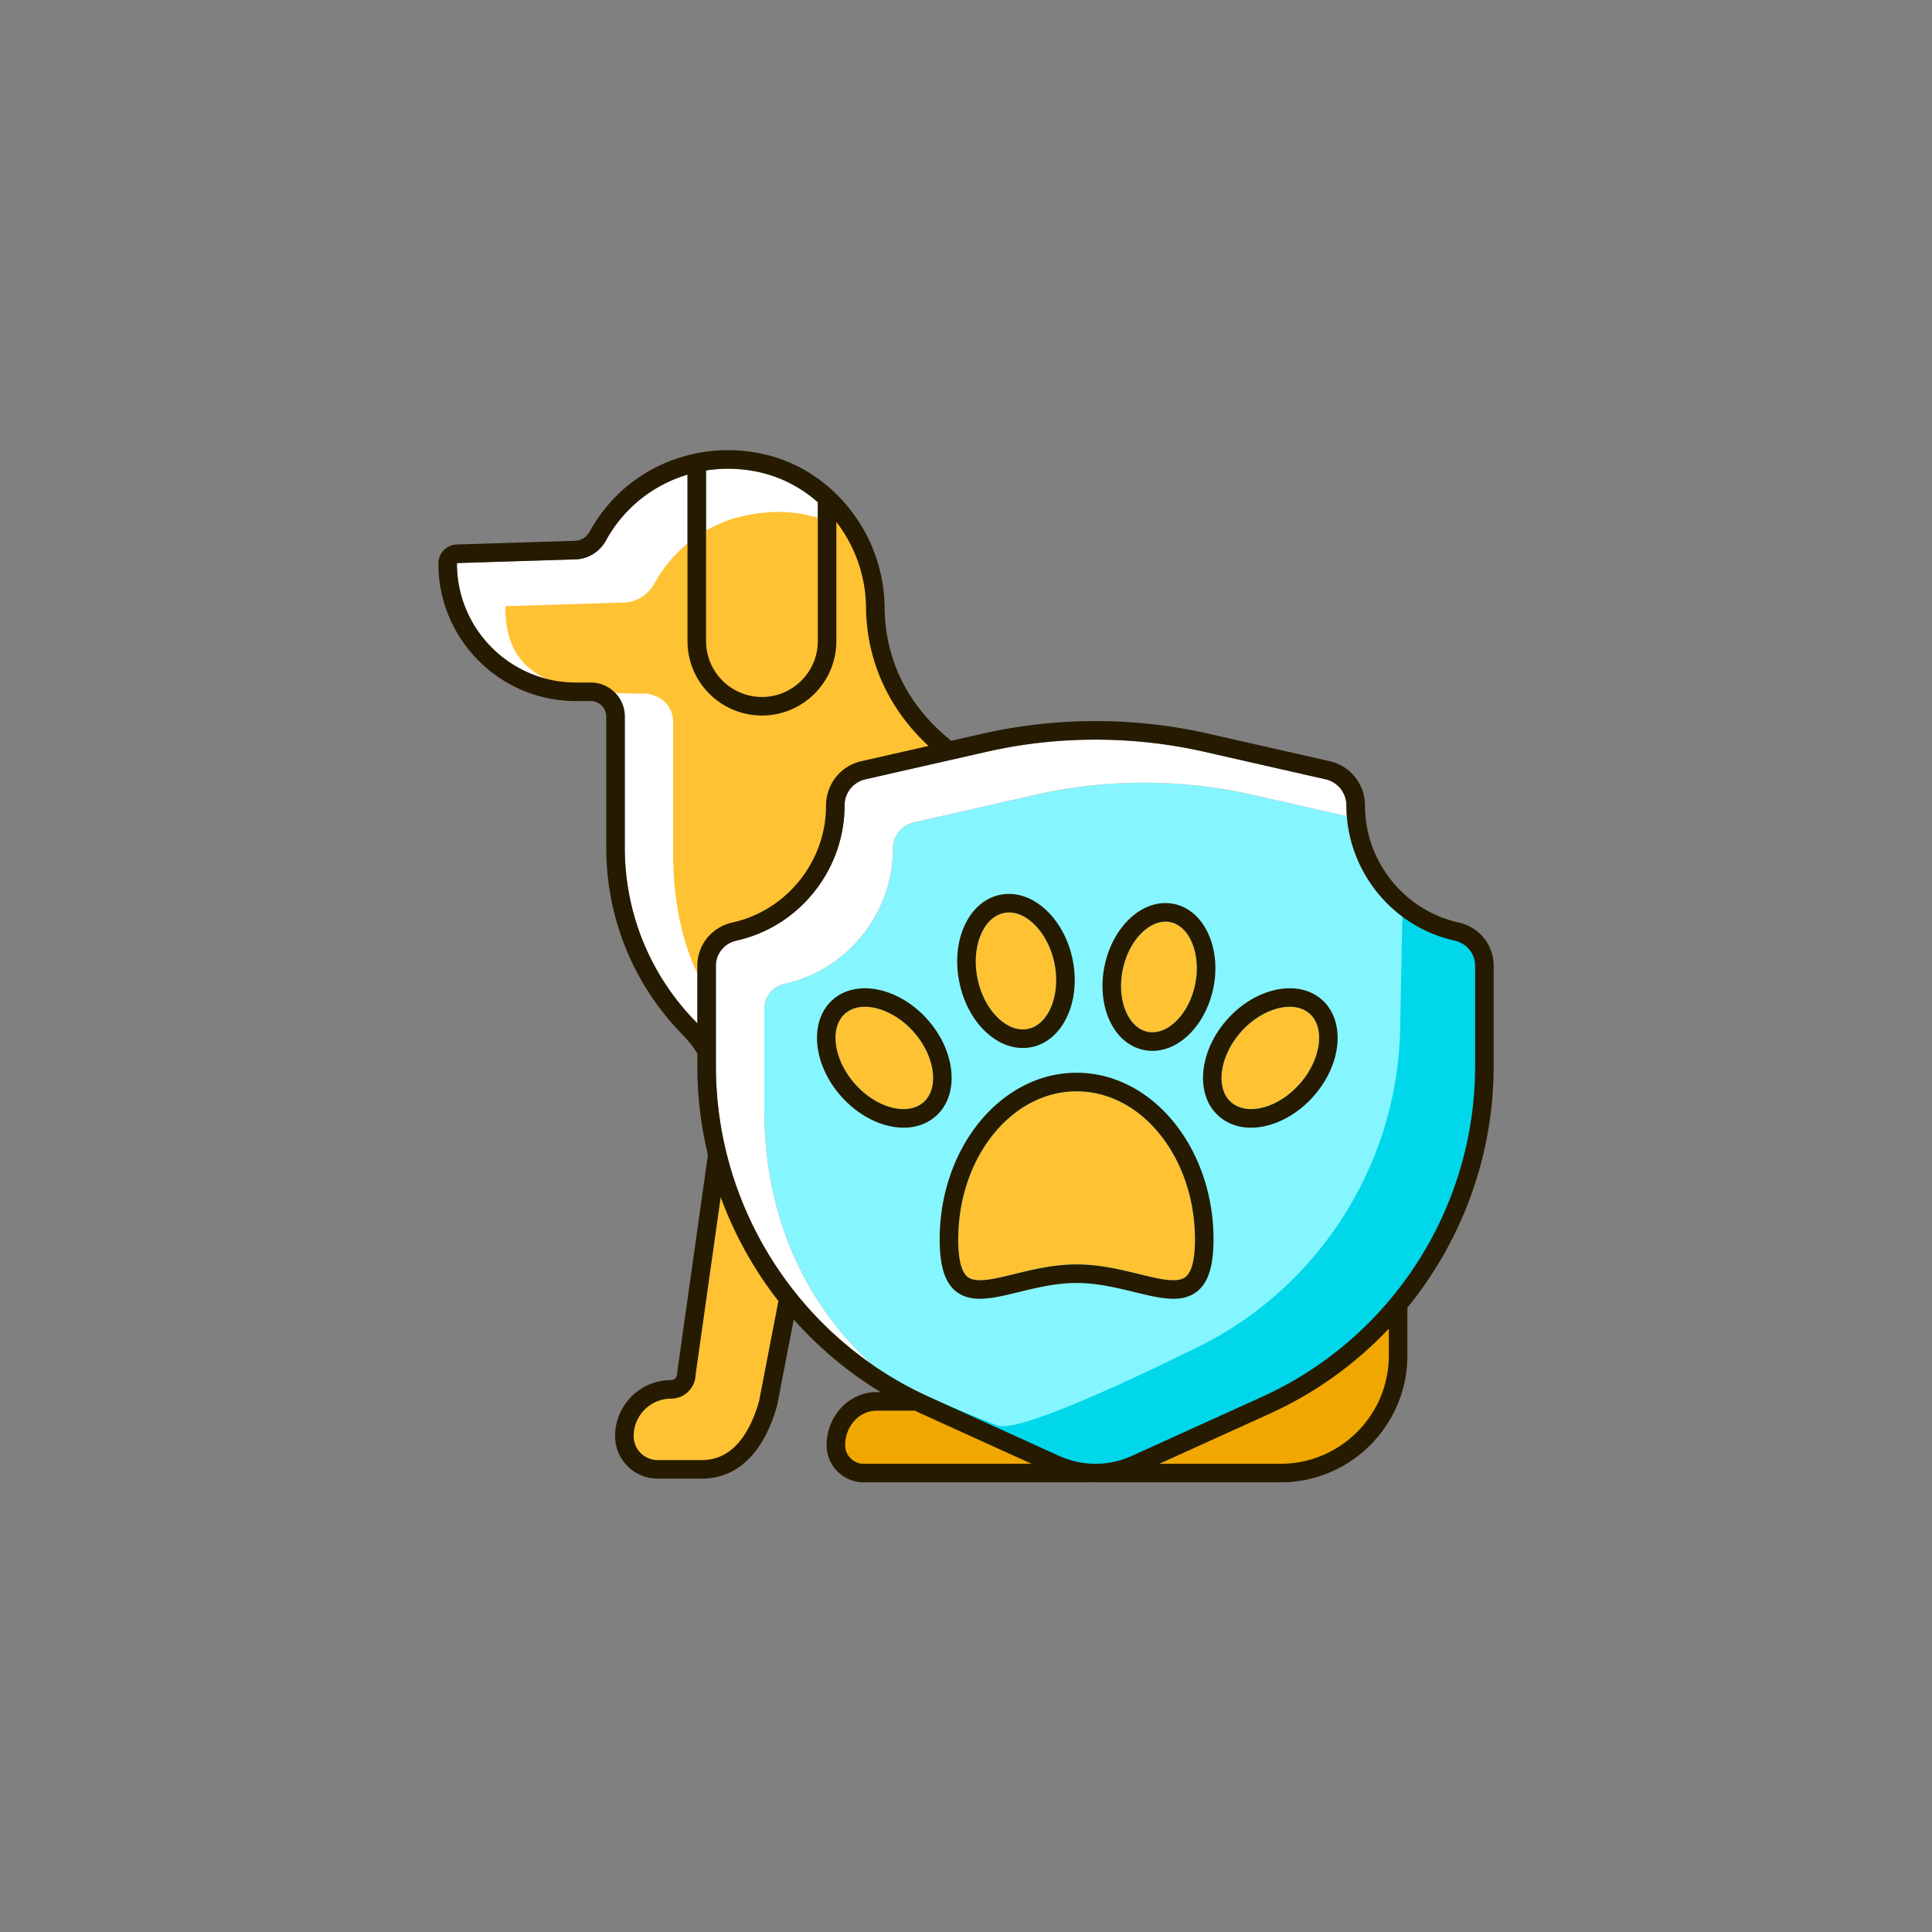 <svg xmlns="http://www.w3.org/2000/svg" id="dog" width="1080" height="1080" version="1.0" viewBox="0 0 810 810"><rect x="0" y="0" width="810" height="810" fill="#808080" stroke="none"/><defs><clipPath id="a"><path d="M183.793 188.734h442.43v432.743h-442.43Zm0 0"/></clipPath></defs><path fill="#fff" d="M296.016 197.234a60.18 60.18 0 0 1 22.464.762c9.204 2.066 17.5 6.496 24.391 12.55v58.227c0 12.922-10.508 23.438-23.426 23.438-12.922 0-23.43-10.516-23.43-23.438v-71.539"/><path fill="#fff" d="M292.367 404.867v24.215c-.18-.187-.336-.394-.52-.582-19.28-19.648-29.902-45.633-29.902-73.176v-54.91c0-7.867-6.394-14.27-14.257-14.27h-6.278c-27.48 0-49.84-22.367-49.84-49.863 0-.12.094-.215.239-.219l49.449-1.542c5.27-.125 10.16-3.145 12.762-7.88 7.574-13.777 19.94-23.39 34.218-27.652v69.79c0 17.21 14 31.214 31.207 31.214s31.207-14.004 31.207-31.215v-49.945c7.684 9.977 12.301 22.496 12.43 35.816.219 22.723 9.809 42.93 26.2 58.094l-28.141 6.387c-8.739 1.984-14.84 9.633-14.829 18.719 0 23.308-16.484 43.879-39.195 48.898-8.683 1.922-14.75 9.375-14.75 18.121M318.25 587.395c-3.188 11.328-9.918 24.746-23.938 24.746H275.7c-5.535 0-10.039-4.508-10.039-10.043 0-8.66 7.04-15.707 15.692-15.707 5.566 0 10.113-4.446 10.273-9.977l10.527-74.473a160.816 160.816 0 0 0 24.196 43.528l-8.098 41.926M362.113 613.695c-4.285 0-7.77-3.488-7.77-7.777 0-7.988 5.91-14.488 13.173-14.488h16.074c.86.41 1.715.836 2.586 1.23l46.328 21.035h-70.39M582.273 568.3c0 25.032-20.355 45.395-45.375 45.395h-50.812l46.332-21.035c19.098-8.668 35.914-20.867 49.855-35.597V568.3"/><path fill="#fff" d="M618.445 447.016c0 59.558-35.03 113.945-89.242 138.558l-54.695 24.828a36.778 36.778 0 0 1-30.422 0l-54.695-24.828c-54.215-24.613-89.246-79-89.246-138.558v-42.149c0-5.066 3.558-9.394 8.652-10.52 26.246-5.804 45.293-29.566 45.293-56.624-.004-5.305 3.601-9.832 8.773-11.004l50.895-11.551c14.894-3.383 30.215-5.07 45.535-5.07 15.32 0 30.644 1.687 45.539 5.07l50.898 11.55c5.168 1.173 8.774 5.7 8.766 11.13 0 26.933 19.055 50.695 45.3 56.5 5.095 1.125 8.65 5.453 8.65 10.52v42.148"/><path fill="#fff" d="M411.297 391.695c2.129-4.902 5.531-8.07 9.578-8.922a10.702 10.702 0 0 1 2.172-.222c8.098 0 16.473 9.062 19.004 21.144 2.758 13.168-2.281 25.836-11.004 27.664-4.047.852-8.426-.687-12.344-4.324-4.285-3.976-7.422-9.87-8.832-16.594-1.406-6.722-.898-13.382 1.426-18.746M387.258 462.059c-3.082 2.753-7.66 3.605-12.863 2.406-5.692-1.317-11.344-4.863-15.91-9.996-8.95-10.043-10.887-23.54-4.239-29.469 2.211-1.969 5.133-2.902 8.387-2.902 6.547 0 14.414 3.78 20.394 10.492 8.946 10.043 10.883 23.543 4.23 29.469M470.742 406.422c1.336-6.375 4.305-11.953 8.36-15.723 3.027-2.812 6.351-4.293 9.539-4.293.699 0 1.386.074 2.07.215 8.215 1.727 12.953 13.7 10.348 26.156-1.34 6.375-4.309 11.957-8.364 15.723-3.687 3.426-7.808 4.871-11.61 4.078-3.796-.797-6.987-3.777-8.995-8.398-2.203-5.078-2.684-11.383-1.348-17.758M544.863 454.469c-4.57 5.133-10.222 8.68-15.918 9.996-5.203 1.195-9.773.344-12.86-2.406-6.651-5.926-4.714-19.426 4.231-29.47 5.977-6.71 13.844-10.491 20.395-10.491 3.25 0 6.176.933 8.383 2.902 6.652 5.93 4.715 19.426-4.23 29.469M497.04 535.363c-3.474 2.719-10.93.899-19.571-1.215-7.746-1.89-16.531-4.035-26.102-4.035-9.574 0-18.355 2.145-26.105 4.035-8.64 2.118-16.102 3.934-19.57 1.215-2.622-2.062-3.95-7.351-3.95-15.726 0-34.239 22.262-62.094 49.625-62.094 27.36 0 49.625 27.855 49.625 62.094 0 8.375-1.332 13.664-3.953 15.726"/><path fill="#ffc233" d="m365.117 321.07 28.14-6.39c-9.445-8.739-17.722-28.606-22.32-36.68v8.852c0 .23-.03.453-.035.683l-13.129-66.066c-6.89-6.055-9.898-2.946-19.003-5.395-9.145-2.457-21.524-1.539-30.247 1.121v-.125c-14.273 4.262-26.644 13.875-34.214 27.649-2.606 4.734-7.493 7.75-12.766 7.883l-49.45 1.539c-.144.007-.238.097-.238.218 0 27.496 17.883 36.684 59.188 36.426 0 0 11.039 1.04 11.187 12.094v54.914c0 27.539 7.157 45.996 13.594 57.031.133.227.047 25.145.227 25.336l.293-33.355c0-8.746 6.066-16.2 14.75-18.118 22.71-5.023 39.195-25.593 39.195-48.898-.008-9.086 6.09-16.738 14.828-18.719M290.945 574.55c-.175 5.958-5.07 10.743-11.062 10.743-9.32 0-16.899 7.59-16.899 16.91 0 5.965 4.852 10.817 10.809 10.817h20.043c15.098 0 22.344-14.45 25.777-26.645l8.719-45.145a173.336 173.336 0 0 1-26.055-46.87l-11.332 80.19"/><path fill="#f0a700" d="M385.203 590.707c-.957-.453-1.89-.941-2.84-1.41h-17.64c-7.973 0-14.461 7.457-14.461 16.613 0 4.922 3.824 8.918 8.531 8.918h77.27l-50.86-24.121M583.86 565.742c0 27.067-21.137 49.09-47.122 49.09H483.98l48.11-22.746c19.832-9.375 37.293-22.566 51.77-38.492v12.148"/><path fill="#ff7a7a" d="M620.031 451.36c0 59.558-35.031 113.949-89.246 138.558l-54.691 24.832a36.817 36.817 0 0 1-30.426 0L411.91 601.2c-61.285-25.97-91.476-76.548-91.476-136.106v-42.149c0-5.066 3.554-9.39 8.648-10.515 26.246-5.809 45.293-29.57 45.293-56.63-.004-5.304 3.602-9.827 8.773-11.003l50.899-11.55c14.89-3.384 30.215-5.071 45.531-5.071 15.32 0 30.645 1.687 45.535 5.07l43.012 9.723c5.172 1.172 3.965 16.312 6.086 21.308 2.441 5.754 12.434 22.153 38.68 27.961 5.09 1.125 8.644 5.453 8.644 10.52l-1.504 48.601"/><path fill="#85f5ff" d="M620.031 451.36c0 59.558-35.031 113.949-89.246 138.558l-54.691 24.832a36.817 36.817 0 0 1-30.426 0L411.91 601.2c-61.285-25.97-91.476-76.548-91.476-136.106v-42.149c0-5.066 3.554-9.39 8.648-10.515 26.246-5.809 45.293-29.57 45.293-56.63-.004-5.304 3.602-9.827 8.773-11.003l50.899-11.55c14.89-3.384 30.215-5.071 45.531-5.071 15.32 0 30.645 1.687 45.535 5.07l43.012 9.723c5.172 1.172 3.965 16.312 6.086 21.308 2.441 5.754 12.434 22.153 38.68 27.961 5.09 1.125 8.644 5.453 8.644 10.52l-1.504 48.601"/><path fill="#00d7eb" d="m621.543 402.754-1.5 48.613c0 59.563-35.031 113.934-89.25 138.551l-54.711 24.828a36.82 36.82 0 0 1-30.414 0l-33.762-13.543c-14.05-5.965-26.472-13.203-37.258-21.61a164.666 164.666 0 0 0 9.645 4.466l33.758 13.539c9.672 4.382 79.785-30.743 79.785-30.743 54.219-24.617 89.223-78.988 89.223-138.55l.992-48.528c0-.207 17.21 10.786 24.836 12.47 5.105 1.116 8.656 5.448 8.656 10.507"/><path fill="#ffc233" d="M411.297 391.695c2.129-4.902 5.531-8.07 9.578-8.922a10.702 10.702 0 0 1 2.172-.222c8.098 0 16.473 9.062 19.004 21.144 2.758 13.168-2.281 25.836-11.004 27.664-4.047.852-8.426-.687-12.344-4.324-4.285-3.976-7.422-9.87-8.832-16.594-1.406-6.722-.898-13.382 1.426-18.746M387.258 462.059c-3.082 2.753-7.66 3.605-12.863 2.406-5.692-1.317-11.344-4.863-15.91-9.996-8.95-10.043-10.887-23.54-4.239-29.469 2.211-1.969 5.133-2.902 8.387-2.902 6.547 0 14.414 3.78 20.394 10.492 8.946 10.043 10.883 23.543 4.23 29.469M470.742 406.422c1.336-6.375 4.305-11.953 8.36-15.723 3.027-2.812 6.351-4.293 9.539-4.293.699 0 1.386.074 2.07.215 8.215 1.727 12.953 13.7 10.348 26.156-1.34 6.375-4.309 11.957-8.364 15.723-3.687 3.426-7.808 4.871-11.61 4.078-3.796-.797-6.987-3.777-8.995-8.398-2.203-5.078-2.684-11.383-1.348-17.758M544.863 454.469c-4.57 5.133-10.222 8.68-15.918 9.996-5.203 1.195-9.773.344-12.86-2.406-6.651-5.926-4.714-19.426 4.231-29.47 5.977-6.71 13.844-10.491 20.395-10.491 3.25 0 6.176.933 8.383 2.902 6.652 5.93 4.715 19.426-4.23 29.469M497.04 535.363c-3.474 2.719-10.93.899-19.571-1.215-7.746-1.89-16.531-4.035-26.102-4.035-9.574 0-18.355 2.145-26.105 4.035-8.64 2.118-16.102 3.934-19.57 1.215-2.622-2.062-3.95-7.351-3.95-15.726 0-34.239 22.262-62.094 49.625-62.094 27.36 0 49.625 27.855 49.625 62.094 0 8.375-1.332 13.664-3.953 15.726"/><g clip-path="url(#a)"><path fill="#261b00" d="M618.445 447.012c0 59.562-35.027 113.949-89.242 138.562l-54.695 24.828a36.778 36.778 0 0 1-30.422 0l-54.695-24.828c-54.215-24.613-89.246-79-89.246-138.562v-42.145c0-5.066 3.558-9.394 8.652-10.52 26.246-5.808 45.297-29.566 45.297-56.628a11.204 11.204 0 0 1 8.77-11l50.894-11.551c14.894-3.383 30.219-5.074 45.539-5.074 15.316 0 30.64 1.691 45.531 5.074l50.902 11.55c5.168 1.177 8.778 5.7 8.77 11.13 0 26.933 19.05 50.691 45.3 56.5 5.09 1.125 8.645 5.453 8.645 10.52ZM582.273 568.3c0 25.031-20.355 45.394-45.375 45.394H486.09l46.328-21.035c19.094-8.668 35.914-20.867 49.855-35.597Zm-220.156 45.394c-4.289 0-7.773-3.488-7.773-7.777 0-7.988 5.906-14.488 13.172-14.488h16.074c.86.41 1.715.836 2.586 1.23l46.328 21.035Zm-43.867-26.3c-3.188 11.328-9.918 24.746-23.938 24.746H275.7c-5.535 0-10.039-4.508-10.039-10.043 0-8.66 7.04-15.707 15.692-15.707 5.566 0 10.113-4.446 10.273-9.977l10.527-74.473a160.816 160.816 0 0 0 24.196 43.528Zm-25.883-182.528v24.215c-.18-.187-.336-.394-.52-.582-19.28-19.648-29.902-45.633-29.902-73.172v-54.914c0-7.867-6.394-14.266-14.261-14.266h-6.274c-27.48 0-49.84-22.37-49.84-49.87 0-.118.094-.212.239-.215l49.449-1.54c5.27-.132 10.16-3.152 12.762-7.882 7.574-13.774 19.94-23.387 34.218-27.649v69.785c0 17.211 14 31.215 31.207 31.215 17.203 0 31.203-14.004 31.203-31.215v-49.945c7.688 9.98 12.305 22.496 12.434 35.816.219 22.723 9.809 42.93 26.2 58.094l-28.141 6.387c-8.743 1.984-14.84 9.637-14.829 18.719 0 23.308-16.484 43.879-39.195 48.898-8.683 1.922-14.75 9.375-14.75 18.121Zm3.649-207.637a60.182 60.182 0 0 1 22.464.766c9.204 2.066 17.5 6.496 24.391 12.55v58.231c0 12.918-10.508 23.434-23.426 23.434-12.922 0-23.43-10.516-23.43-23.434Zm315.46 189.516c-22.71-5.023-39.199-25.59-39.199-49.016.012-8.964-6.086-16.617-14.828-18.601l-50.898-11.55c-30.914-7.017-63.594-7.017-94.516 0l-13.215 2.995c-16.402-13.094-27.726-31.82-27.957-56-.183-18.77-8.265-36.14-21.16-48.3-.156-.149-.297-.305-.453-.454-8.082-7.48-18.008-12.937-29.066-15.418-9.602-2.152-19.192-2.168-28.27-.351-.441.09-.875.195-1.316.293-18.102 4.015-33.996 15.457-43.395 32.547-1.289 2.347-3.586 3.789-6.164 3.851l-49.45 1.54a7.953 7.953 0 0 0-7.796 7.995c0 31.79 25.848 57.649 57.617 57.649h6.274a6.492 6.492 0 0 1 6.484 6.488v54.914c0 29.59 11.41 57.512 32.129 78.625 2.328 2.371 4.336 4.969 6.07 7.719v5.34a159.11 159.11 0 0 0 4.434 37.215l-12.91 91.34c-.028.18-.04.363-.04.546a2.501 2.501 0 0 1-2.5 2.496c-12.94 0-23.472 10.536-23.472 23.489 0 9.828 7.996 17.824 17.82 17.824h18.613c14.793 0 25.97-10.863 31.47-30.586.03-.102.054-.203.073-.305l6.922-35.836a159.596 159.596 0 0 0 36.407 30.453h-1.668c-11.555 0-20.954 9.993-20.954 22.27 0 8.582 6.977 15.559 15.555 15.559h93.969c.32 0 .621-.047.918-.122.766.04 1.527.122 2.293.122h77.601c29.309 0 53.157-23.856 53.157-53.176v-20.074c22.906-28.063 36.168-63.657 36.168-101.215v-42.145c0-8.746-6.063-16.199-14.746-18.12"/></g><path fill="#261b00" d="M411.297 391.7c2.129-4.907 5.531-8.075 9.578-8.927a10.702 10.702 0 0 1 2.172-.222c8.098 0 16.473 9.062 19.004 21.144 2.754 13.168-2.281 25.836-11.004 27.668-4.047.848-8.426-.687-12.344-4.328-4.285-3.976-7.422-9.87-8.832-16.594-1.41-6.722-.902-13.382 1.426-18.742Zm2.113 41.038c4.688 4.356 10.035 6.64 15.38 6.64 1.288 0 2.573-.132 3.855-.401 13.066-2.739 20.703-19.282 17.015-36.88-3.683-17.593-17.308-29.675-30.383-26.937-6.582 1.38-11.949 6.152-15.113 13.438-2.965 6.828-3.64 15.152-1.902 23.441 1.734 8.29 5.691 15.64 11.148 20.7M387.258 462.059c-3.082 2.753-7.66 3.605-12.863 2.406-5.692-1.317-11.344-4.863-15.91-9.996-8.95-10.043-10.887-23.54-4.239-29.469 2.211-1.969 5.133-2.902 8.387-2.902 6.547 0 14.414 3.78 20.394 10.492 8.946 10.043 10.883 23.543 4.23 29.469Zm1.578-34.649c-11.957-13.418-29.797-17.11-39.762-8.223-9.969 8.891-8.355 27.04 3.598 40.461 5.633 6.325 12.726 10.723 19.976 12.399 2.141.492 4.22.734 6.223.734 5.242 0 9.93-1.672 13.563-4.91 9.968-8.887 8.351-27.035-3.598-40.46M470.742 406.422c1.332-6.375 4.305-11.957 8.36-15.723 3.027-2.812 6.351-4.293 9.539-4.293.699 0 1.39.07 2.07.215 8.215 1.727 12.953 13.703 10.348 26.156-1.34 6.375-4.309 11.957-8.364 15.723-3.691 3.426-7.808 4.871-11.61 4.078-3.796-.797-6.991-3.777-8.995-8.398-2.203-5.078-2.684-11.383-1.348-17.758Zm8.75 33.77c1.23.261 2.469.386 3.711.386 5.137 0 10.277-2.191 14.781-6.375 5.227-4.851 9.024-11.894 10.684-19.832 3.535-16.867-3.805-32.734-16.363-35.367-6.336-1.332-12.907.8-18.493 5.992-5.226 4.852-9.023 11.89-10.683 19.828-1.664 7.938-1.016 15.914 1.828 22.457 3.04 7 8.2 11.586 14.535 12.91M544.86 454.469c-4.567 5.133-10.22 8.68-15.915 9.996-5.203 1.195-9.773.344-12.86-2.406-6.651-5.926-4.714-19.426 4.235-29.47 5.977-6.71 13.84-10.491 20.39-10.491 3.25 0 6.177.933 8.384 2.902 6.652 5.93 4.715 19.426-4.235 29.469Zm-30.352-27.059c-11.953 13.426-13.567 31.574-3.598 40.461 3.633 3.238 8.317 4.91 13.563 4.91 2.004 0 4.086-.242 6.222-.734 7.25-1.676 14.344-6.074 19.977-12.399 11.953-13.421 13.57-31.57 3.598-40.46-9.97-8.883-27.805-5.2-39.762 8.222M497.035 535.363c-3.469 2.719-10.926.899-19.562-1.215-7.75-1.89-16.536-4.035-26.106-4.035-9.574 0-18.355 2.145-26.105 4.035-8.64 2.118-16.106 3.934-19.57 1.215-2.622-2.062-3.95-7.351-3.95-15.726 0-34.239 22.262-62.094 49.625-62.094s49.625 27.855 49.625 62.094c0 8.375-1.332 13.664-3.957 15.726Zm-45.668-85.605c-31.652 0-57.402 31.351-57.402 69.879 0 11.191 2.195 18.133 6.926 21.847 6.441 5.059 15.605 2.82 26.218.227 7.32-1.79 15.621-3.816 24.258-3.816 8.633 0 16.934 2.027 24.258 3.816 5.965 1.457 11.477 2.805 16.297 2.805 3.758 0 7.098-.817 9.922-3.032 4.726-3.714 6.926-10.656 6.926-21.847 0-38.528-25.754-69.88-57.403-69.88"/></svg>